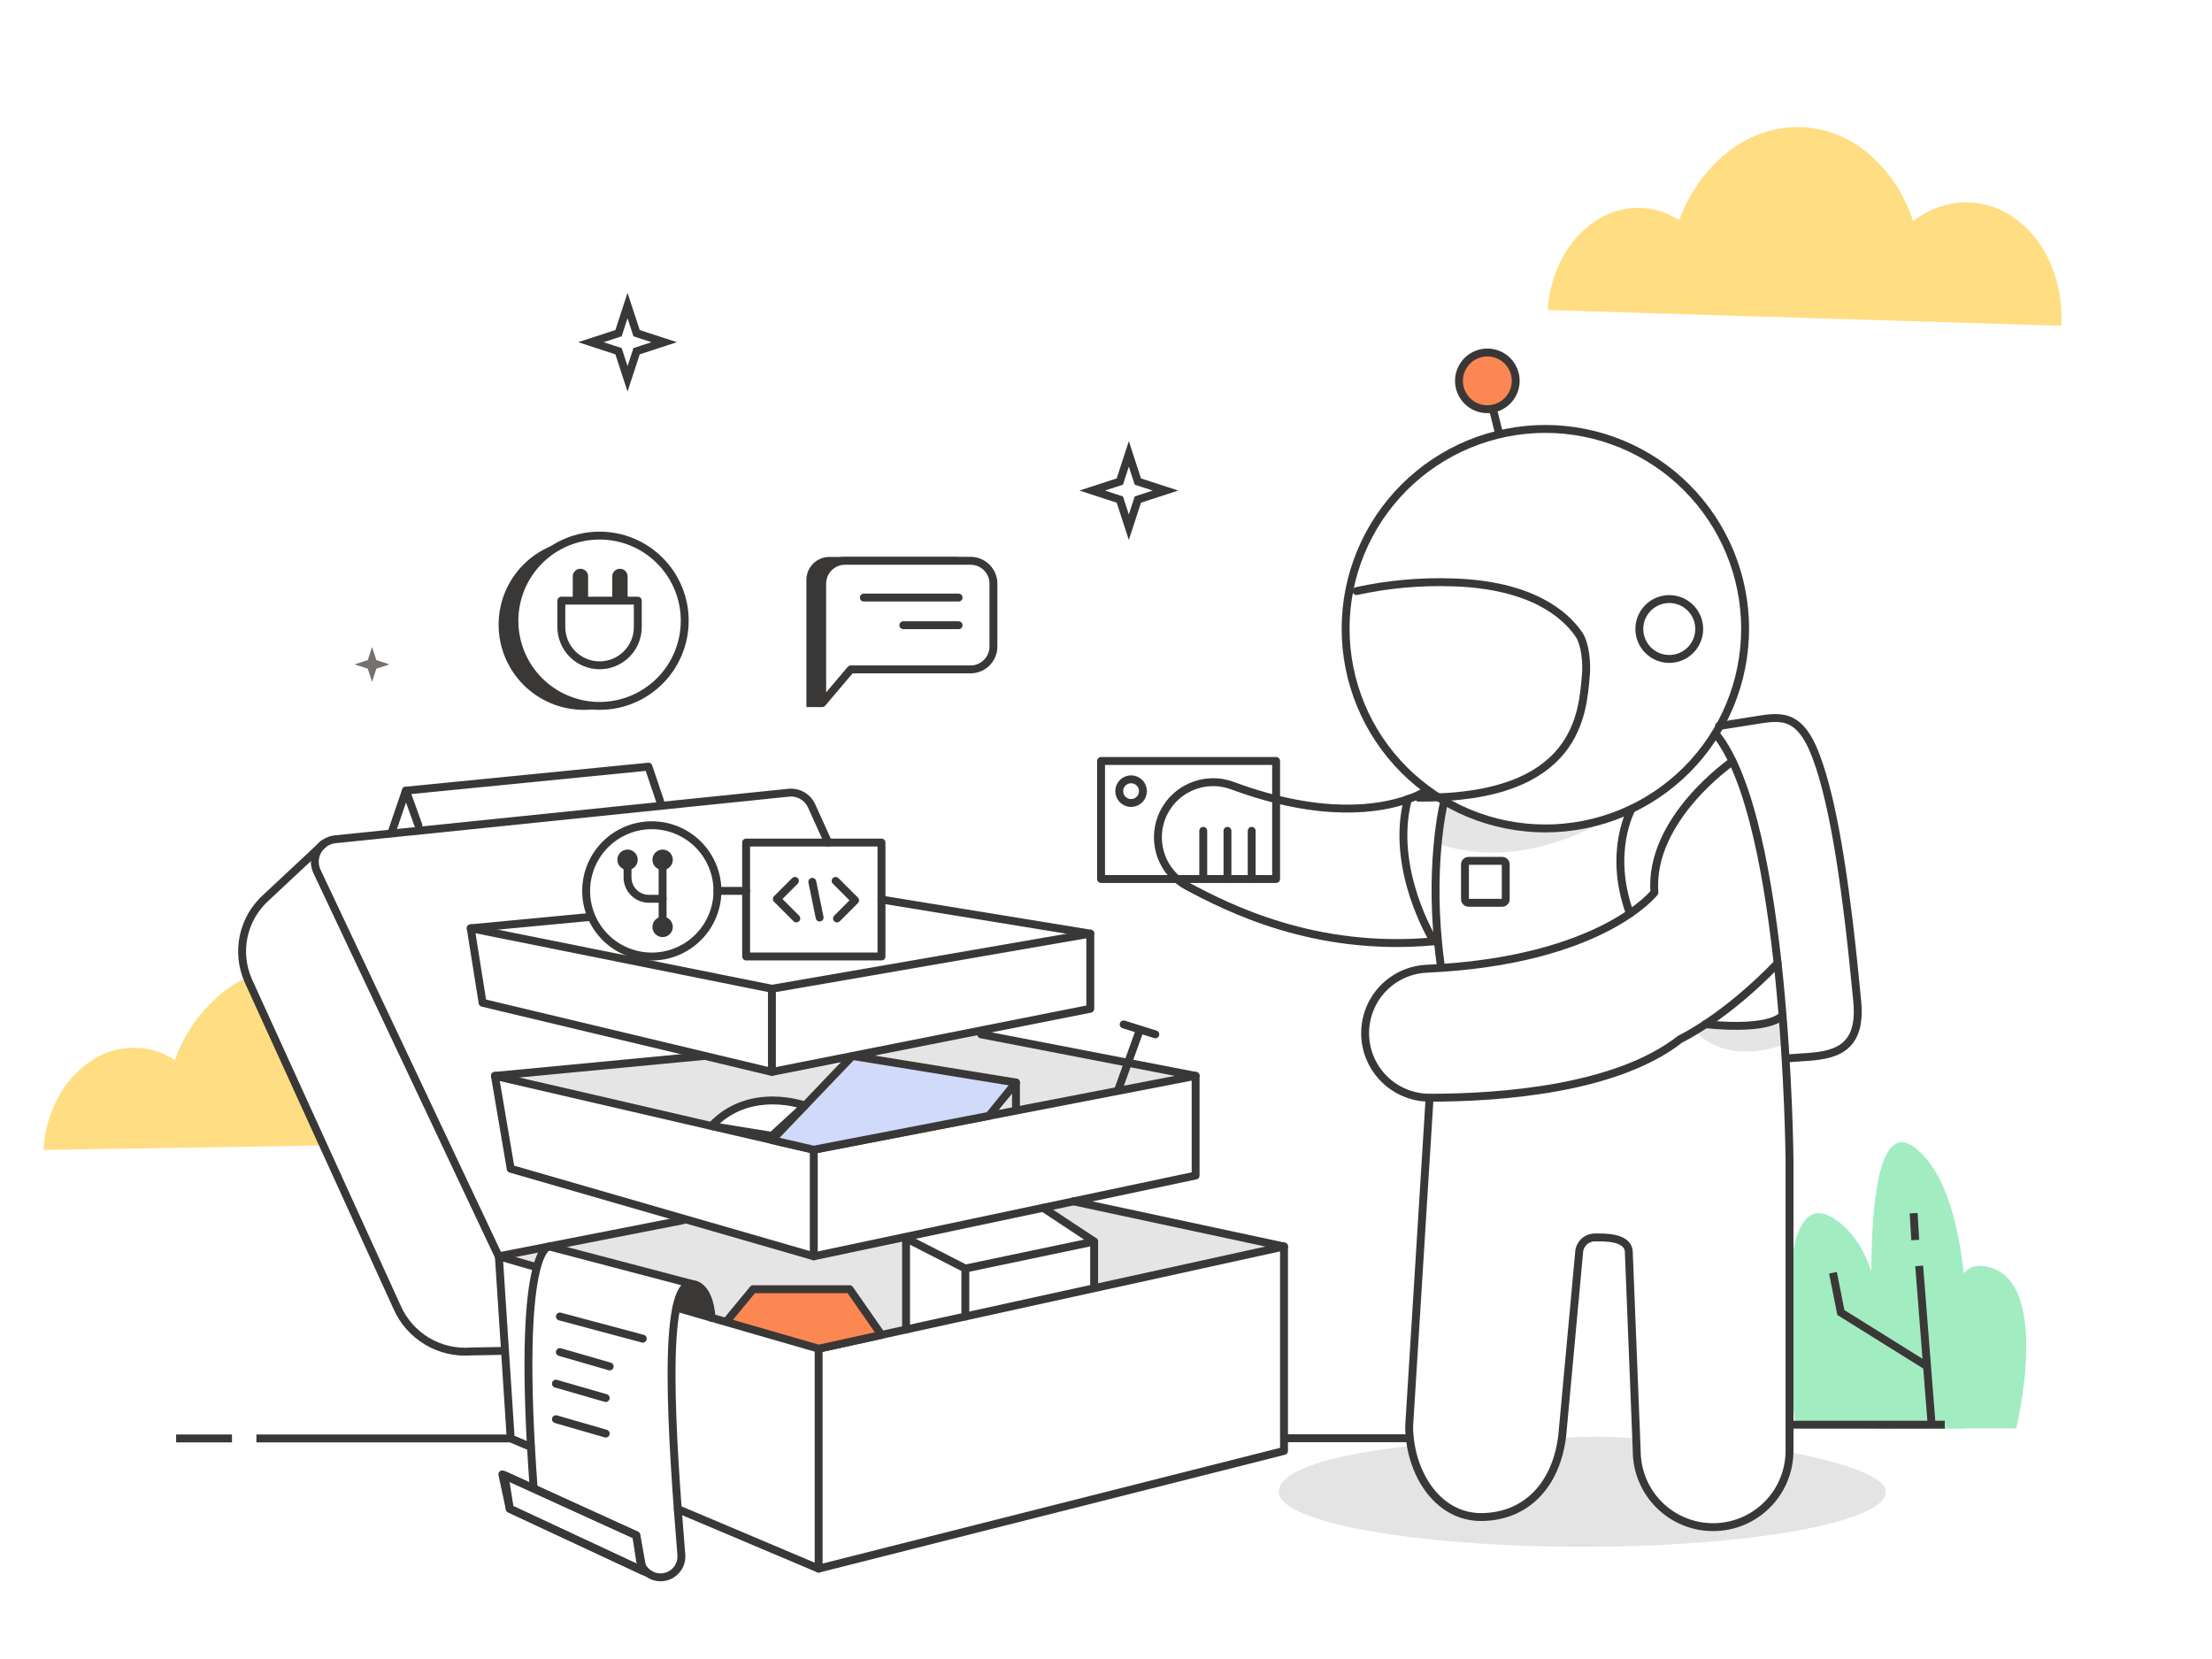 <svg xmlns="http://www.w3.org/2000/svg" xmlns:xlink="http://www.w3.org/1999/xlink" width="560" zoomAndPan="magnify" viewBox="0 0 420 315" height="420" preserveAspectRatio="xMidYMid meet" version="1.2"><defs><clipPath id="240bebaa87"><path d="M 209.062 144.488 L 242.301 144.488 L 242.301 166.898 L 209.062 166.898 Z M 209.062 144.488 "/></clipPath><linearGradient x1="262.312" gradientTransform="matrix(-0.75,0,0,0.75,420,0)" y1="189.309" x2="255.862" gradientUnits="userSpaceOnUse" y2="225.87" id="270235040f"><stop style="stop-color:#ff6d37;stop-opacity:1;" offset="0"/><stop style="stop-color:#ff6d37;stop-opacity:1;" offset="0.008"/><stop style="stop-color:#ff6e37;stop-opacity:1;" offset="0.016"/><stop style="stop-color:#ff6e37;stop-opacity:1;" offset="0.023"/><stop style="stop-color:#ff6f37;stop-opacity:1;" offset="0.031"/><stop style="stop-color:#ff6f37;stop-opacity:1;" offset="0.039"/><stop style="stop-color:#ff7037;stop-opacity:1;" offset="0.047"/><stop style="stop-color:#ff7037;stop-opacity:1;" offset="0.055"/><stop style="stop-color:#fe7137;stop-opacity:1;" offset="0.062"/><stop style="stop-color:#fe7137;stop-opacity:1;" offset="0.07"/><stop style="stop-color:#fe7237;stop-opacity:1;" offset="0.078"/><stop style="stop-color:#fe7237;stop-opacity:1;" offset="0.086"/><stop style="stop-color:#fe7337;stop-opacity:1;" offset="0.094"/><stop style="stop-color:#fe7337;stop-opacity:1;" offset="0.102"/><stop style="stop-color:#fe7437;stop-opacity:1;" offset="0.109"/><stop style="stop-color:#fe7438;stop-opacity:1;" offset="0.117"/><stop style="stop-color:#fe7538;stop-opacity:1;" offset="0.125"/><stop style="stop-color:#fe7638;stop-opacity:1;" offset="0.133"/><stop style="stop-color:#fe7638;stop-opacity:1;" offset="0.141"/><stop style="stop-color:#fe7738;stop-opacity:1;" offset="0.148"/><stop style="stop-color:#fe7738;stop-opacity:1;" offset="0.156"/><stop style="stop-color:#fd7838;stop-opacity:1;" offset="0.164"/><stop style="stop-color:#fd7838;stop-opacity:1;" offset="0.172"/><stop style="stop-color:#fd7938;stop-opacity:1;" offset="0.18"/><stop style="stop-color:#fd7938;stop-opacity:1;" offset="0.188"/><stop style="stop-color:#fd7a38;stop-opacity:1;" offset="0.195"/><stop style="stop-color:#fd7a38;stop-opacity:1;" offset="0.203"/><stop style="stop-color:#fd7b38;stop-opacity:1;" offset="0.207"/><stop style="stop-color:#fd7b38;stop-opacity:1;" offset="0.211"/><stop style="stop-color:#fd7b38;stop-opacity:1;" offset="0.219"/><stop style="stop-color:#fd7c38;stop-opacity:1;" offset="0.227"/><stop style="stop-color:#fd7c38;stop-opacity:1;" offset="0.234"/><stop style="stop-color:#fd7d38;stop-opacity:1;" offset="0.242"/><stop style="stop-color:#fd7d38;stop-opacity:1;" offset="0.25"/><stop style="stop-color:#fd7e38;stop-opacity:1;" offset="0.258"/><stop style="stop-color:#fd7e38;stop-opacity:1;" offset="0.266"/><stop style="stop-color:#fc7f38;stop-opacity:1;" offset="0.273"/><stop style="stop-color:#fc7f38;stop-opacity:1;" offset="0.281"/><stop style="stop-color:#fc8038;stop-opacity:1;" offset="0.289"/><stop style="stop-color:#fc8138;stop-opacity:1;" offset="0.297"/><stop style="stop-color:#fc8138;stop-opacity:1;" offset="0.305"/><stop style="stop-color:#fc8238;stop-opacity:1;" offset="0.312"/><stop style="stop-color:#fc8238;stop-opacity:1;" offset="0.32"/><stop style="stop-color:#fc8338;stop-opacity:1;" offset="0.328"/><stop style="stop-color:#fc8338;stop-opacity:1;" offset="0.336"/><stop style="stop-color:#fc8438;stop-opacity:1;" offset="0.344"/><stop style="stop-color:#fc8438;stop-opacity:1;" offset="0.352"/><stop style="stop-color:#fc8538;stop-opacity:1;" offset="0.359"/><stop style="stop-color:#fc8538;stop-opacity:1;" offset="0.367"/><stop style="stop-color:#fb8638;stop-opacity:1;" offset="0.375"/><stop style="stop-color:#fb8639;stop-opacity:1;" offset="0.383"/><stop style="stop-color:#fb8739;stop-opacity:1;" offset="0.391"/><stop style="stop-color:#fb8739;stop-opacity:1;" offset="0.398"/><stop style="stop-color:#fb8839;stop-opacity:1;" offset="0.406"/><stop style="stop-color:#fb8839;stop-opacity:1;" offset="0.414"/><stop style="stop-color:#fb8939;stop-opacity:1;" offset="0.422"/><stop style="stop-color:#fb8939;stop-opacity:1;" offset="0.43"/><stop style="stop-color:#fb8a39;stop-opacity:1;" offset="0.438"/><stop style="stop-color:#fb8a39;stop-opacity:1;" offset="0.445"/><stop style="stop-color:#fb8b39;stop-opacity:1;" offset="0.453"/><stop style="stop-color:#fb8c39;stop-opacity:1;" offset="0.461"/><stop style="stop-color:#fb8c39;stop-opacity:1;" offset="0.469"/><stop style="stop-color:#fb8d39;stop-opacity:1;" offset="0.477"/><stop style="stop-color:#fa8d39;stop-opacity:1;" offset="0.484"/><stop style="stop-color:#fa8e39;stop-opacity:1;" offset="0.492"/><stop style="stop-color:#fa8e39;stop-opacity:1;" offset="0.5"/><stop style="stop-color:#fa8f39;stop-opacity:1;" offset="0.508"/><stop style="stop-color:#fa8f39;stop-opacity:1;" offset="0.516"/><stop style="stop-color:#fa9039;stop-opacity:1;" offset="0.523"/><stop style="stop-color:#fa9039;stop-opacity:1;" offset="0.531"/><stop style="stop-color:#fa9139;stop-opacity:1;" offset="0.547"/><stop style="stop-color:#fa9239;stop-opacity:1;" offset="0.562"/><stop style="stop-color:#fa9339;stop-opacity:1;" offset="0.578"/><stop style="stop-color:#fa9439;stop-opacity:1;" offset="0.594"/><stop style="stop-color:#fa9539;stop-opacity:1;" offset="0.609"/><stop style="stop-color:#f99639;stop-opacity:1;" offset="0.625"/><stop style="stop-color:#f99739;stop-opacity:1;" offset="0.641"/><stop style="stop-color:#f9973a;stop-opacity:1;" offset="0.656"/><stop style="stop-color:#f9983a;stop-opacity:1;" offset="0.672"/><stop style="stop-color:#f9993a;stop-opacity:1;" offset="0.688"/><stop style="stop-color:#f99a3a;stop-opacity:1;" offset="0.703"/><stop style="stop-color:#f99b3a;stop-opacity:1;" offset="0.719"/><stop style="stop-color:#f99c3a;stop-opacity:1;" offset="0.734"/><stop style="stop-color:#f99d3a;stop-opacity:1;" offset="0.75"/><stop style="stop-color:#f99e3a;stop-opacity:1;" offset="0.766"/><stop style="stop-color:#f89f3a;stop-opacity:1;" offset="0.781"/><stop style="stop-color:#f8a03a;stop-opacity:1;" offset="0.793"/><stop style="stop-color:#f8a03a;stop-opacity:1;" offset="0.797"/><stop style="stop-color:#f8a13a;stop-opacity:1;" offset="0.812"/><stop style="stop-color:#f8a23a;stop-opacity:1;" offset="0.828"/><stop style="stop-color:#f8a23a;stop-opacity:1;" offset="0.844"/><stop style="stop-color:#f8a33a;stop-opacity:1;" offset="0.859"/><stop style="stop-color:#f8a43a;stop-opacity:1;" offset="0.875"/><stop style="stop-color:#f8a53a;stop-opacity:1;" offset="0.891"/><stop style="stop-color:#f8a63b;stop-opacity:1;" offset="0.906"/><stop style="stop-color:#f8a73b;stop-opacity:1;" offset="0.922"/><stop style="stop-color:#f8a83b;stop-opacity:1;" offset="0.938"/><stop style="stop-color:#f7a93b;stop-opacity:1;" offset="0.953"/><stop style="stop-color:#f7aa3b;stop-opacity:1;" offset="0.969"/><stop style="stop-color:#f7ab3b;stop-opacity:1;" offset="0.984"/><stop style="stop-color:#f7ac3b;stop-opacity:1;" offset="1"/></linearGradient><clipPath id="63f8ca5a5c"><path d="M 293.25 24 L 392 24 L 392 62 L 293.25 62 Z M 293.25 24 "/></clipPath><clipPath id="00232aa329"><path d="M 393.773 26.484 L 295.574 20.996 L 293.426 59.367 L 391.629 64.855 Z M 393.773 26.484 "/></clipPath></defs><g id="452f5032e8"><path style=" stroke:none;fill-rule:nonzero;fill:#ffffff;fill-opacity:1;" d="M 339.391 200.953 L 340.043 269.773 C 340.043 269.773 340.746 285.383 334.957 286.273 C 334.957 286.273 331.539 294.074 317.512 287.633 C 317.512 287.633 309.539 285.246 310.352 264.871 L 309 236.676 L 306.141 235.453 L 301.125 235.453 L 299.691 239.496 L 296.316 274.59 C 296.316 274.59 294.066 289.176 279.816 287.918 C 279.816 287.918 268.133 289.156 267.613 267.254 L 271.492 208.426 C 271.492 208.426 258.629 207.887 259.238 192.781 C 259.238 192.781 261.578 183.676 274.176 183.781 L 273.391 178.738 C 273.391 178.738 246.09 181.648 223.539 166.934 L 241.703 167.469 L 242.34 150.914 C 242.34 150.914 254.52 157.336 271.066 150.008 C 271.066 150.008 246.473 132.848 258.953 103.641 C 258.953 103.641 267.203 77.004 302.805 82.641 C 302.805 82.641 334.551 88.23 330.621 127.043 L 326.438 137.895 L 340.109 137.016 C 340.109 137.016 344.676 136.734 347.477 152.766 C 350.273 168.801 351.977 189.316 351.977 189.316 C 351.977 189.316 356.594 200.086 339.391 200.953 Z M 339.391 200.953 "/><path style=" stroke:none;fill-rule:nonzero;fill:#ffffff;fill-opacity:1;" d="M 243.801 275.488 L 243.801 235.738 L 203.828 228.113 L 227.016 223.207 L 227.016 204.277 L 185.625 195.75 L 207 191.535 L 207 177.285 L 167.355 170.812 L 167.355 159.977 L 157.238 159.977 L 152.406 151.125 L 126.996 152.852 L 125.34 153.023 L 123.09 145.566 L 77.039 150.113 L 73.934 159.977 L 61.371 161.309 L 48.621 172.164 L 46.125 177.938 L 46.125 184.02 L 75.375 248.191 C 75.375 248.191 77.078 257.012 89.496 256.629 L 95.859 256.078 L 97.672 273.422 L 100.777 274.734 L 100.621 282.301 L 95.797 280.102 L 96.969 286.852 L 123.547 299.422 C 123.547 299.422 128.168 301.836 129.367 295.141 L 128.691 285.734 L 155.438 297.809 Z M 243.801 275.488 "/><path style=" stroke:none;fill-rule:nonzero;fill:#a2ecc2;fill-opacity:1;" d="M 382.816 271.223 C 382.816 271.223 390.09 241.656 376.336 240.359 C 366.328 239.414 370.141 271.223 370.141 271.223 Z M 382.816 271.223 "/><path style=" stroke:none;fill-rule:nonzero;fill:#a2ecc2;fill-opacity:1;" d="M 372.75 271.223 C 372.75 271.223 377.406 229.734 364.012 218.25 C 350.617 206.766 356.641 271.359 356.641 271.359 Z M 372.75 271.223 "/><path style=" stroke:none;fill-rule:nonzero;fill:#a2ecc2;fill-opacity:1;" d="M 357 271.223 C 357 271.223 361.688 240.129 348.285 231.406 C 334.883 222.684 340.922 270.922 340.922 270.922 Z M 357 271.223 "/><path style=" stroke:none;fill-rule:nonzero;fill:#e5e5e5;fill-opacity:1;" d="M 338.461 198.406 C 338.461 198.406 328.199 202.559 321.824 195.742 L 325.352 194.641 L 338.461 193.5 Z M 338.461 198.406 "/><path style=" stroke:none;fill-rule:nonzero;fill:#e5e5e5;fill-opacity:1;" d="M 305.406 155.363 C 305.406 155.363 289.793 165.727 273.352 160.305 L 274.582 152.715 C 274.582 152.715 289.926 160.793 305.406 155.363 Z M 305.406 155.363 "/><path style=" stroke:none;fill-rule:nonzero;fill:#ffde83;fill-opacity:1;" d="M 47.113 186.164 L 61.402 217.5 L 8.25 218.34 C 8.434 214.926 9.309 211.703 10.875 208.664 C 12.332 205.809 14.375 203.461 17.004 201.621 C 19.434 199.918 22.133 199.023 25.102 198.938 C 28.039 198.887 30.738 199.668 33.195 201.277 C 34.098 198.746 35.328 196.383 36.883 194.191 C 38.438 192 40.262 190.059 42.352 188.371 C 43.469 187.492 44.652 186.723 45.906 186.059 Z M 47.113 186.164 "/><path style=" stroke:none;fill-rule:nonzero;fill:#e4e4e4;fill-opacity:1;" d="M 242.82 283.266 C 242.82 289.027 268.637 293.691 300.449 293.691 C 332.266 293.691 358.078 289.027 358.078 283.266 C 358.078 280.395 350.301 277.809 339.922 275.73 C 339.922 275.73 337.996 283.816 334.957 286.305 C 324.504 294.887 321.129 288.711 314.773 285.227 C 311.773 283.566 311.086 273.121 309.66 273.039 C 306.582 272.805 303.5 272.742 300.414 272.852 C 297.414 272.852 299.578 273.031 296.746 272.941 C 295.426 272.941 294.496 281.836 292.051 283.816 C 290.309 285.227 284.715 288.219 280.156 287.953 C 276.328 287.73 274.066 285.039 272.16 283.746 C 270.824 282.863 268.824 274.418 267.344 274.582 C 251.121 276.426 242.82 279.531 242.82 283.266 Z M 242.82 283.266 "/><path style=" stroke:none;fill-rule:nonzero;fill:#e5e5e5;fill-opacity:1;" d="M 160.5 201.887 L 152.566 210.172 C 151.035 209.613 149.457 209.273 147.832 209.148 C 146.207 209.023 144.598 209.121 143 209.441 C 141.402 209.762 139.875 210.293 138.426 211.035 C 136.973 211.773 135.648 212.695 134.453 213.801 L 95.332 203.527 L 133.703 200.527 L 146.551 203.527 Z M 160.5 201.887 "/><path style=" stroke:none;fill-rule:nonzero;fill:#e5e5e5;fill-opacity:1;" d="M 172.035 252.441 L 172.035 235.109 L 154.5 238.539 L 129.75 231.676 L 104.145 236.691 L 94.746 238.539 L 101.586 240.512 L 104.145 236.691 L 130.5 243.996 C 130.5 243.996 135.75 242.398 135.09 250.199 L 138.945 251.316 L 142.922 245.398 L 162.359 245.398 L 167.371 253.5 Z M 172.035 252.441 "/><path style=" stroke:none;fill-rule:nonzero;fill:#e5e5e5;fill-opacity:1;" d="M 193.703 210.719 L 227.016 204.277 L 184.266 195.742 L 163.613 200.145 L 193.207 205.777 L 189.898 210.922 Z M 193.703 210.719 "/><path style=" stroke:none;fill-rule:nonzero;fill:#e5e5e5;fill-opacity:1;" d="M 243.316 236.781 L 205.621 228.488 L 198.059 229.328 L 207.75 235.734 L 207.75 243.996 Z M 243.316 236.781 "/><path style="fill:none;stroke-width:2;stroke-linecap:round;stroke-linejoin:round;stroke:#3a3836;stroke-opacity:1;stroke-miterlimit:4;" d="M 398.911 388.661 L 432.271 373.469 L 430.937 381.948 L 397.271 397.682 Z M 398.911 388.661 " transform="matrix(-0.75,0,0,0.75,420,0)"/><path style="fill:none;stroke-width:2;stroke-linecap:round;stroke-linejoin:round;stroke:#3a3836;stroke-opacity:1;stroke-miterlimit:4;" d="M 219.339 159.161 C 219.339 160.818 219.26 162.469 219.099 164.115 C 218.932 165.766 218.693 167.401 218.37 169.026 C 218.047 170.651 217.646 172.255 217.161 173.839 C 216.682 175.427 216.125 176.984 215.49 178.51 C 214.854 180.042 214.151 181.536 213.37 183 C 212.589 184.458 211.74 185.88 210.818 187.255 C 209.896 188.63 208.911 189.964 207.859 191.24 C 206.812 192.521 205.698 193.745 204.526 194.917 C 203.359 196.089 202.13 197.198 200.849 198.25 C 199.573 199.302 198.245 200.286 196.865 201.208 C 195.49 202.125 194.068 202.979 192.609 203.76 C 191.146 204.542 189.651 205.245 188.12 205.88 C 186.594 206.516 185.036 207.073 183.448 207.552 C 181.865 208.031 180.26 208.438 178.635 208.76 C 177.01 209.083 175.375 209.323 173.729 209.484 C 172.078 209.651 170.427 209.729 168.771 209.729 C 167.115 209.729 165.464 209.651 163.812 209.484 C 162.167 209.323 160.531 209.083 158.906 208.76 C 157.281 208.438 155.677 208.031 154.089 207.552 C 152.505 207.073 150.948 206.516 149.417 205.88 C 147.885 205.245 146.391 204.542 144.932 203.76 C 143.469 202.979 142.052 202.125 140.677 201.208 C 139.297 200.286 137.969 199.302 136.687 198.25 C 135.406 197.198 134.182 196.089 133.01 194.917 C 131.839 193.745 130.729 192.521 129.677 191.24 C 128.63 189.964 127.641 188.63 126.724 187.255 C 125.802 185.88 124.953 184.458 124.172 183 C 123.391 181.536 122.682 180.042 122.047 178.51 C 121.417 176.984 120.859 175.427 120.375 173.839 C 119.896 172.255 119.495 170.651 119.172 169.026 C 118.849 167.401 118.604 165.766 118.443 164.115 C 118.281 162.469 118.198 160.818 118.198 159.161 C 118.198 157.505 118.281 155.849 118.443 154.203 C 118.604 152.557 118.849 150.917 119.172 149.297 C 119.495 147.672 119.896 146.068 120.375 144.479 C 120.859 142.896 121.417 141.339 122.047 139.807 C 122.682 138.276 123.391 136.781 124.172 135.323 C 124.953 133.859 125.802 132.443 126.724 131.063 C 127.641 129.688 128.63 128.359 129.677 127.078 C 130.729 125.797 131.839 124.573 133.01 123.401 C 134.182 122.229 135.406 121.12 136.687 120.068 C 137.969 119.016 139.297 118.031 140.677 117.115 C 142.052 116.193 143.469 115.344 144.932 114.563 C 146.391 113.781 147.885 113.073 149.417 112.438 C 150.948 111.807 152.505 111.25 154.089 110.766 C 155.677 110.286 157.281 109.885 158.906 109.563 C 160.531 109.24 162.167 108.995 163.812 108.833 C 165.464 108.672 167.115 108.589 168.771 108.589 C 170.427 108.589 172.078 108.672 173.729 108.833 C 175.375 108.995 177.01 109.24 178.635 109.563 C 180.26 109.885 181.865 110.286 183.448 110.766 C 185.036 111.25 186.594 111.807 188.12 112.438 C 189.651 113.073 191.146 113.781 192.609 114.563 C 194.068 115.344 195.49 116.193 196.865 117.115 C 198.245 118.031 199.573 119.016 200.849 120.068 C 202.13 121.12 203.359 122.229 204.526 123.401 C 205.698 124.573 206.812 125.797 207.859 127.078 C 208.911 128.359 209.896 129.688 210.818 131.063 C 211.74 132.443 212.589 133.859 213.37 135.323 C 214.151 136.781 214.854 138.276 215.49 139.807 C 216.125 141.339 216.682 142.896 217.161 144.479 C 217.646 146.068 218.047 147.672 218.37 149.297 C 218.693 150.917 218.932 152.557 219.099 154.203 C 219.26 155.849 219.339 157.505 219.339 159.161 Z M 219.339 159.161 " transform="matrix(-0.75,0,0,0.75,420,0)"/><path style="fill:none;stroke-width:2;stroke-linecap:round;stroke-linejoin:round;stroke:#3a3836;stroke-opacity:1;stroke-miterlimit:4;" d="M 125.719 185.698 C 107.62 207.438 106.958 293.698 106.958 293.698 L 106.958 367.281 C 106.958 368.552 107.083 369.807 107.333 371.052 C 107.578 372.297 107.948 373.51 108.432 374.682 C 108.917 375.854 109.516 376.969 110.219 378.026 C 110.927 379.078 111.729 380.057 112.625 380.953 C 113.521 381.854 114.5 382.656 115.557 383.359 C 116.609 384.068 117.724 384.661 118.901 385.146 C 120.073 385.635 121.281 386 122.526 386.25 C 123.771 386.495 125.031 386.62 126.302 386.62 C 127.568 386.62 128.828 386.495 130.073 386.25 C 131.318 386 132.526 385.635 133.703 385.146 C 134.875 384.661 135.99 384.068 137.047 383.359 C 138.099 382.656 139.078 381.854 139.974 380.953 C 140.875 380.057 141.677 379.078 142.38 378.026 C 143.089 376.969 143.682 375.854 144.167 374.682 C 144.656 373.51 145.021 372.297 145.271 371.052 C 145.516 369.807 145.641 368.552 145.641 367.281 L 147.641 317.021 C 147.708 313.021 154.109 313.271 156.219 313.271 C 156.734 313.271 157.229 313.365 157.703 313.552 C 158.182 313.745 158.604 314.016 158.979 314.365 C 159.349 314.719 159.641 315.13 159.859 315.594 C 160.073 316.057 160.193 316.547 160.219 317.063 L 164.5 363.479 C 166 375.922 173.568 383.922 184.849 384.063 C 196.302 384.188 203.229 372.479 203.25 361.063 L 198.078 277.948 " transform="matrix(-0.75,0,0,0.75,420,0)"/><path style="fill:none;stroke-width:2;stroke-linecap:round;stroke-linejoin:round;stroke:#3a3836;stroke-opacity:1;stroke-miterlimit:4;" d="M 198.63 200 C 200.177 200.984 201.823 201.76 203.568 202.328 C 210.568 204.802 225.208 207.328 247.948 198.911 C 248.807 198.589 249.687 198.354 250.589 198.203 C 251.495 198.052 252.401 197.995 253.318 198.021 C 254.234 198.052 255.135 198.167 256.031 198.375 C 256.922 198.583 257.786 198.875 258.62 199.25 C 259.453 199.625 260.245 200.078 260.99 200.609 C 261.74 201.141 262.427 201.74 263.052 202.401 C 263.682 203.068 264.24 203.792 264.729 204.563 C 265.214 205.339 265.625 206.156 265.948 207.01 C 266.25 207.797 266.474 208.604 266.63 209.432 C 266.781 210.26 266.859 211.099 266.859 211.943 C 266.865 212.781 266.792 213.62 266.641 214.448 C 266.495 215.276 266.271 216.089 265.979 216.875 C 265.682 217.667 265.318 218.422 264.885 219.146 C 264.458 219.87 263.964 220.547 263.411 221.182 C 262.854 221.818 262.25 222.396 261.589 222.922 C 260.932 223.448 260.234 223.911 259.49 224.313 C 249.099 229.849 227.208 241.078 197.062 238.313 " transform="matrix(-0.75,0,0,0.75,420,0)"/><path style="fill:none;stroke-width:2;stroke-linecap:round;stroke-linejoin:round;stroke:#3a3836;stroke-opacity:1;stroke-miterlimit:4;" d="M 194.479 203.292 C 194.479 203.292 198.568 220 195.318 243.859 " transform="matrix(-0.75,0,0,0.75,420,0)"/><path style="fill:none;stroke-width:2;stroke-linecap:round;stroke-linejoin:round;stroke:#3a3836;stroke-opacity:1;stroke-miterlimit:4;" d="M 197 238.281 C 197 238.281 208.281 220.109 203.552 202.281 " transform="matrix(-0.75,0,0,0.75,420,0)"/><path style="fill:none;stroke-width:2;stroke-linecap:round;stroke-linejoin:round;stroke:#3a3836;stroke-opacity:1;stroke-miterlimit:4;" d="M 121.391 192.75 C 121.391 192.75 142.589 207.292 141.161 225.948 C 141.161 225.948 154.599 243.281 198.828 245.25 C 199.87 245.297 200.896 245.443 201.906 245.688 C 202.917 245.932 203.896 246.271 204.844 246.698 C 205.792 247.13 206.687 247.646 207.536 248.25 C 208.385 248.854 209.167 249.531 209.885 250.281 C 210.604 251.036 211.245 251.849 211.807 252.724 C 212.37 253.599 212.844 254.521 213.229 255.484 C 213.62 256.453 213.911 257.448 214.104 258.469 C 214.302 259.49 214.401 260.521 214.401 261.563 C 214.401 262.635 214.297 263.698 214.089 264.75 C 213.875 265.802 213.568 266.823 213.156 267.813 C 212.745 268.802 212.245 269.745 211.646 270.635 C 211.052 271.531 210.375 272.354 209.615 273.115 C 208.854 273.875 208.031 274.552 207.141 275.146 C 206.245 275.745 205.302 276.245 204.312 276.656 C 203.323 277.068 202.302 277.375 201.25 277.589 C 200.198 277.797 199.135 277.901 198.062 277.901 C 179.812 277.901 150.729 275.688 134.63 263.068 C 134.63 263.068 123.37 257.792 109.969 243.859 " transform="matrix(-0.75,0,0,0.75,420,0)"/><path style="fill:none;stroke-width:2;stroke-linecap:round;stroke-linejoin:round;stroke:#3a3836;stroke-opacity:1;stroke-miterlimit:4;" d="M 146.937 204.792 C 146.937 204.792 153.042 215.672 147.359 231.271 " transform="matrix(-0.75,0,0,0.75,420,0)"/><path style="fill:none;stroke-width:2;stroke-linecap:round;stroke-linejoin:round;stroke:#3a3836;stroke-opacity:1;stroke-miterlimit:4;" d="M 108.719 257 C 108.719 257 111.042 261 128.292 259.292 " transform="matrix(-0.75,0,0,0.75,420,0)"/><path style="fill:none;stroke-width:2;stroke-linecap:round;stroke-linejoin:round;stroke:#3a3836;stroke-opacity:1;stroke-miterlimit:4;" d="M 124.802 183.802 L 116.292 182.458 C 109.49 181.359 104.51 180.12 100.24 191.458 C 95.51 204 92.38 226.24 89.802 253.62 C 88.62 266.208 96.187 267.24 103.74 267.672 L 107.479 267.938 " transform="matrix(-0.75,0,0,0.75,420,0)"/><path style="fill:none;stroke-width:2;stroke-linecap:round;stroke-linejoin:round;stroke:#3a3836;stroke-opacity:1;stroke-miterlimit:4;" d="M 234.932 367.318 L 352.75 397.12 L 352.75 341.438 L 234.932 315.568 Z M 234.932 367.318 " transform="matrix(-0.75,0,0,0.75,420,0)"/><path style="fill:none;stroke-width:2;stroke-linecap:round;stroke-linejoin:round;stroke:#3a3836;stroke-opacity:1;stroke-miterlimit:4;" d="M 388.411 382.042 L 352.75 397.12 " transform="matrix(-0.75,0,0,0.75,420,0)"/><path style="fill:none;stroke-width:2;stroke-linecap:round;stroke-linejoin:round;stroke:#3a3836;stroke-opacity:1;stroke-miterlimit:4;" d="M 424.589 320.682 L 433.708 318.052 L 430.708 364.161 L 425.63 366.313 " transform="matrix(-0.75,0,0,0.75,420,0)"/><path style="fill:none;stroke-width:2;stroke-linecap:round;stroke-linejoin:round;stroke:#3a3836;stroke-opacity:1;stroke-miterlimit:4;" d="M 288.229 304.141 L 234.932 315.568 " transform="matrix(-0.75,0,0,0.75,420,0)"/><path style="fill:none;stroke-width:2;stroke-linecap:round;stroke-linejoin:round;stroke:#3a3836;stroke-opacity:1;stroke-miterlimit:4;" d="M 257.312 272.37 L 353.979 291.068 L 353.979 318.052 L 257.312 297.599 Z M 257.312 272.37 " transform="matrix(-0.75,0,0,0.75,420,0)"/><path style="fill:none;stroke-width:2;stroke-linecap:round;stroke-linejoin:round;stroke:#3a3836;stroke-opacity:1;stroke-miterlimit:4;" d="M 353.979 291.068 L 434.708 272.37 L 430.708 295.891 L 353.979 318.052 " transform="matrix(-0.75,0,0,0.75,420,0)"/><path style="fill:none;stroke-width:2;stroke-linecap:round;stroke-linejoin:round;stroke:#3a3836;stroke-opacity:1;stroke-miterlimit:4;" d="M 283.979 236.359 L 283.979 255.38 L 364.578 271.37 L 364.578 250.318 Z M 283.979 236.359 " transform="matrix(-0.75,0,0,0.75,420,0)"/><path style="fill:none;stroke-width:2;stroke-linecap:round;stroke-linejoin:round;stroke:#3a3836;stroke-opacity:1;stroke-miterlimit:4;" d="M 364.578 250.318 L 440.828 235 L 437.828 253.87 L 364.578 271.37 " transform="matrix(-0.75,0,0,0.75,420,0)"/><path style="fill:none;stroke-width:2;stroke-linecap:round;stroke-linejoin:round;stroke:#3a3836;stroke-opacity:1;stroke-miterlimit:4;" d="M 257.312 272.37 L 311.62 261.859 " transform="matrix(-0.75,0,0,0.75,420,0)"/><path style="fill:none;stroke-width:2;stroke-linecap:round;stroke-linejoin:round;stroke:#3a3836;stroke-opacity:1;stroke-miterlimit:4;" d="M 434.708 272.37 L 381.708 267.328 " transform="matrix(-0.75,0,0,0.75,420,0)"/><path style="fill:none;stroke-width:2;stroke-linecap:round;stroke-linejoin:round;stroke:#3a3836;stroke-opacity:1;stroke-miterlimit:4;" d="M 283 325.328 L 283 314.313 L 315.609 321.151 L 315.609 333.292 " transform="matrix(-0.75,0,0,0.75,420,0)"/><path style="fill:none;stroke-width:2;stroke-linecap:round;stroke-linejoin:round;stroke:#3a3836;stroke-opacity:1;stroke-miterlimit:4;" d="M 315.609 321.151 L 330.62 313.479 L 330.62 336.589 " transform="matrix(-0.75,0,0,0.75,420,0)"/><path style="fill:none;stroke-width:2;stroke-linecap:round;stroke-linejoin:round;stroke:#3a3836;stroke-opacity:1;stroke-miterlimit:4;" d="M 283 314.313 L 295.922 305.771 " transform="matrix(-0.75,0,0,0.75,420,0)"/><path style="fill:none;stroke-width:2;stroke-linecap:round;stroke-linejoin:round;stroke:#3a3836;stroke-opacity:1;stroke-miterlimit:4;" d="M 336.839 213.302 L 371.109 213.302 L 371.109 242.151 L 336.839 242.151 Z M 336.839 213.302 " transform="matrix(-0.75,0,0,0.75,420,0)"/><path style="fill:none;stroke-width:2;stroke-linecap:round;stroke-linejoin:round;stroke:#3a3836;stroke-opacity:1;stroke-miterlimit:4;" d="M 411.609 225.542 C 411.609 226.63 411.505 227.714 411.292 228.781 C 411.078 229.854 410.76 230.891 410.344 231.901 C 409.927 232.906 409.417 233.865 408.807 234.776 C 408.203 235.682 407.516 236.521 406.74 237.292 C 405.969 238.063 405.13 238.755 404.224 239.359 C 403.318 239.964 402.359 240.479 401.349 240.896 C 400.344 241.313 399.302 241.63 398.234 241.839 C 397.161 242.052 396.083 242.161 394.99 242.161 C 393.901 242.161 392.818 242.052 391.75 241.839 C 390.677 241.63 389.635 241.313 388.63 240.896 C 387.62 240.479 386.661 239.964 385.755 239.359 C 384.849 238.755 384.01 238.063 383.24 237.292 C 382.469 236.521 381.776 235.682 381.172 234.776 C 380.562 233.865 380.052 232.906 379.635 231.901 C 379.219 230.891 378.901 229.854 378.687 228.781 C 378.474 227.714 378.37 226.63 378.37 225.542 C 378.37 224.448 378.474 223.37 378.687 222.297 C 378.901 221.229 379.219 220.188 379.635 219.182 C 380.052 218.172 380.562 217.214 381.172 216.307 C 381.776 215.401 382.469 214.557 383.24 213.786 C 384.01 213.016 384.849 212.328 385.755 211.719 C 386.661 211.115 387.62 210.604 388.63 210.188 C 389.635 209.766 390.677 209.453 391.75 209.24 C 392.818 209.026 393.901 208.922 394.99 208.922 C 396.083 208.922 397.161 209.026 398.234 209.24 C 399.302 209.453 400.344 209.766 401.349 210.188 C 402.359 210.604 403.318 211.115 404.224 211.719 C 405.13 212.328 405.969 213.016 406.74 213.786 C 407.516 214.557 408.203 215.401 408.807 216.307 C 409.417 217.214 409.927 218.172 410.344 219.182 C 410.76 220.188 411.078 221.229 411.292 222.297 C 411.505 223.37 411.609 224.448 411.609 225.542 Z M 411.609 225.542 " transform="matrix(-0.75,0,0,0.75,420,0)"/><path style="fill:none;stroke-width:2;stroke-linecap:round;stroke-linejoin:round;stroke:#3a3836;stroke-opacity:1;stroke-miterlimit:4;" d="M 410.958 232.172 L 440.828 235 " transform="matrix(-0.75,0,0,0.75,420,0)"/><path style="fill:none;stroke-width:2;stroke-linecap:round;stroke-linejoin:round;stroke:#3a3836;stroke-opacity:1;stroke-miterlimit:4;" d="M 385 325 L 421 315.542 C 421 315.542 429.37 315.542 424.911 376.542 " transform="matrix(-0.75,0,0,0.75,420,0)"/><path style="fill:none;stroke-width:2;stroke-linecap:round;stroke-linejoin:round;stroke:#3a3836;stroke-opacity:1;stroke-miterlimit:4;" d="M 395.542 398.479 L 430.937 382 L 432.828 373.26 L 398.911 388.708 L 398 394.813 C 397.906 395.438 397.708 396.026 397.406 396.583 C 397.099 397.135 396.708 397.62 396.229 398.036 C 395.75 398.448 395.214 398.766 394.62 398.99 C 394.026 399.208 393.411 399.318 392.781 399.318 C 392.417 399.323 392.052 399.281 391.698 399.208 C 391.339 399.135 390.995 399.026 390.656 398.88 C 390.323 398.734 390.005 398.552 389.708 398.344 C 389.411 398.13 389.141 397.891 388.891 397.62 C 388.646 397.354 388.427 397.063 388.24 396.75 C 388.052 396.438 387.901 396.104 387.781 395.76 C 387.661 395.417 387.578 395.063 387.531 394.698 C 387.49 394.339 387.479 393.974 387.51 393.609 C 389.948 363.661 392.562 324.859 384.849 325.078 C 384.849 325.078 380.5 324.76 379.849 333.651 " transform="matrix(-0.75,0,0,0.75,420,0)"/><path style="fill-rule:nonzero;fill:#fd8753;fill-opacity:1;stroke-width:2;stroke-linecap:round;stroke-linejoin:round;stroke:#3a3836;stroke-opacity:1;stroke-miterlimit:4;" d="M 388.781 331.031 L 352.75 341.438 L 336.839 337.948 L 344.901 326.38 L 369.339 326.38 L 376.182 334.672 " transform="matrix(-0.75,0,0,0.75,420,0)"/><g clip-rule="nonzero" clip-path="url(#240bebaa87)"><path style=" stroke:none;fill-rule:nonzero;fill:url(#linear0);" d="M 242.301 144.488 L 242.301 166.898 L 209.062 166.898 L 209.062 144.488 Z M 242.301 144.488 "/></g><path style="fill:none;stroke-width:2;stroke-linecap:round;stroke-linejoin:round;stroke:#3a3836;stroke-opacity:1;stroke-miterlimit:4;" d="M 236.932 192.651 L 281.25 192.651 L 281.25 222.531 L 236.932 222.531 Z M 236.932 192.651 " transform="matrix(-0.75,0,0,0.75,420,0)"/><path style=" stroke:none;fill-rule:nonzero;fill:#3a3836;fill-opacity:1;" d="M 185.625 110.102 L 185.625 122.031 C 185.625 122.316 185.598 122.602 185.543 122.883 C 185.484 123.16 185.402 123.434 185.293 123.695 C 185.184 123.961 185.051 124.211 184.891 124.449 C 184.734 124.688 184.555 124.906 184.352 125.109 C 184.148 125.309 183.93 125.492 183.691 125.648 C 183.453 125.809 183.203 125.941 182.941 126.051 C 182.676 126.16 182.402 126.242 182.125 126.301 C 181.844 126.355 181.562 126.383 181.273 126.383 L 158.535 126.383 L 156.113 134.258 L 153.113 134.258 L 153.113 110.102 C 153.113 109.812 153.141 109.531 153.195 109.25 C 153.25 108.973 153.336 108.699 153.445 108.434 C 153.555 108.172 153.688 107.922 153.844 107.684 C 154.004 107.445 154.184 107.227 154.387 107.023 C 154.59 106.82 154.809 106.641 155.047 106.484 C 155.285 106.324 155.535 106.191 155.797 106.082 C 156.062 105.973 156.332 105.891 156.613 105.832 C 156.895 105.777 157.176 105.75 157.461 105.75 L 181.273 105.75 C 181.562 105.75 181.844 105.777 182.125 105.832 C 182.402 105.891 182.676 105.973 182.941 106.082 C 183.203 106.191 183.453 106.324 183.691 106.484 C 183.93 106.641 184.148 106.82 184.352 107.023 C 184.555 107.227 184.734 107.445 184.891 107.684 C 185.051 107.922 185.184 108.172 185.293 108.434 C 185.402 108.699 185.484 108.973 185.543 109.25 C 185.598 109.531 185.625 109.812 185.625 110.102 Z M 185.625 110.102 "/><path style="fill-rule:nonzero;fill:#ffffff;fill-opacity:1;stroke-width:2;stroke-linecap:round;stroke-linejoin:round;stroke:#3a3836;stroke-opacity:1;stroke-miterlimit:4;" d="M 308.5 147.771 L 308.5 163.672 C 308.5 164.052 308.536 164.427 308.609 164.802 C 308.687 165.177 308.797 165.536 308.943 165.891 C 309.089 166.24 309.266 166.578 309.479 166.891 C 309.687 167.208 309.927 167.5 310.198 167.771 C 310.469 168.042 310.76 168.281 311.078 168.495 C 311.396 168.703 311.729 168.88 312.078 169.026 C 312.432 169.172 312.797 169.286 313.167 169.359 C 313.542 169.432 313.917 169.469 314.302 169.469 L 344.62 169.469 L 351.849 178.01 L 351.849 147.771 C 351.849 147.391 351.812 147.01 351.74 146.641 C 351.667 146.266 351.552 145.901 351.406 145.552 C 351.26 145.198 351.083 144.865 350.875 144.547 C 350.661 144.229 350.422 143.938 350.151 143.667 C 349.88 143.401 349.589 143.161 349.271 142.948 C 348.953 142.734 348.62 142.557 348.271 142.411 C 347.917 142.266 347.557 142.156 347.182 142.083 C 346.807 142.005 346.432 141.969 346.052 141.969 L 314.302 141.969 C 313.917 141.969 313.542 142.005 313.167 142.078 C 312.792 142.156 312.432 142.266 312.078 142.406 C 311.729 142.552 311.391 142.734 311.073 142.943 C 310.76 143.156 310.464 143.396 310.198 143.667 C 309.927 143.938 309.687 144.229 309.474 144.547 C 309.26 144.865 309.083 145.198 308.937 145.547 C 308.792 145.901 308.682 146.266 308.609 146.635 C 308.536 147.01 308.5 147.391 308.5 147.771 Z M 308.5 147.771 " transform="matrix(-0.75,0,0,0.75,420,0)"/><path style="fill:none;stroke-width:2;stroke-linecap:round;stroke-linejoin:round;stroke:#3a3836;stroke-opacity:1;stroke-miterlimit:4;" d="M 317.318 151.281 L 341.312 151.281 " transform="matrix(-0.75,0,0,0.75,420,0)"/><path style="fill:none;stroke-width:2;stroke-linecap:round;stroke-linejoin:round;stroke:#3a3836;stroke-opacity:1;stroke-miterlimit:4;" d="M 317.318 158.281 L 331.312 158.281 " transform="matrix(-0.75,0,0,0.75,420,0)"/><path style="fill:none;stroke-width:2;stroke-linecap:round;stroke-linejoin:round;stroke:#3a3836;stroke-opacity:1;stroke-miterlimit:4;" d="M 283.979 236.359 L 336.839 227.729 " transform="matrix(-0.75,0,0,0.75,420,0)"/><path style="fill:none;stroke-width:2;stroke-linecap:round;stroke-linejoin:round;stroke:#3a3836;stroke-opacity:1;stroke-miterlimit:4;" d="M 371.109 225.542 L 378.37 225.542 " transform="matrix(-0.75,0,0,0.75,420,0)"/><path style="fill:none;stroke-width:2;stroke-linecap:round;stroke-linejoin:round;stroke:#3a3836;stroke-opacity:1;stroke-miterlimit:4;" d="M 348.448 223.01 L 343.521 227.938 L 348.099 232.521 " transform="matrix(-0.75,0,0,0.75,420,0)"/><path style="fill:none;stroke-width:2;stroke-linecap:round;stroke-linejoin:round;stroke:#3a3836;stroke-opacity:1;stroke-miterlimit:4;" d="M 358.401 232.521 L 363.328 227.589 L 358.75 223.01 " transform="matrix(-0.75,0,0,0.75,420,0)"/><path style="fill:none;stroke-width:2;stroke-linecap:round;stroke-linejoin:round;stroke:#3a3836;stroke-opacity:1;stroke-miterlimit:4;" d="M 354.349 223.25 L 352.5 232.281 " transform="matrix(-0.75,0,0,0.75,420,0)"/><path style="fill-rule:nonzero;fill:#d1dafa;fill-opacity:1;stroke-width:2;stroke-linecap:round;stroke-linejoin:round;stroke:#3a3836;stroke-opacity:1;stroke-miterlimit:4;" d="M 364.578 288.62 L 344.219 267.328 L 302.792 274.052 L 309.63 282.49 L 353.979 291.068 Z M 364.578 288.62 " transform="matrix(-0.75,0,0,0.75,420,0)"/><path style="fill:none;stroke-width:2;stroke-linecap:round;stroke-linejoin:round;stroke:#3a3836;stroke-opacity:1;stroke-miterlimit:4;" d="M 302.792 274.052 L 302.792 280.229 " transform="matrix(-0.75,0,0,0.75,420,0)"/><path style="fill:none;stroke-width:2;stroke-linecap:round;stroke-linejoin:round;stroke:#3a3836;stroke-opacity:1;stroke-miterlimit:4;" d="M 379.88 285.068 C 370.161 274.719 356.229 279.891 356.229 279.891 L 364.578 287.552 Z M 379.88 285.068 " transform="matrix(-0.75,0,0,0.75,420,0)"/><path style="fill:none;stroke-width:2;stroke-linecap:round;stroke-linejoin:round;stroke:#3a3836;stroke-opacity:1;stroke-miterlimit:4;" d="M 397.271 338.901 L 418.26 333.292 " transform="matrix(-0.75,0,0,0.75,420,0)"/><path style="fill:none;stroke-width:2;stroke-linecap:round;stroke-linejoin:round;stroke:#3a3836;stroke-opacity:1;stroke-miterlimit:4;" d="M 405.651 345.932 L 418.26 342.292 " transform="matrix(-0.75,0,0,0.75,420,0)"/><path style="fill:none;stroke-width:2;stroke-linecap:round;stroke-linejoin:round;stroke:#3a3836;stroke-opacity:1;stroke-miterlimit:4;" d="M 406.651 353.932 L 419.26 350.292 " transform="matrix(-0.75,0,0,0.75,420,0)"/><path style="fill:none;stroke-width:2;stroke-linecap:round;stroke-linejoin:round;stroke:#3a3836;stroke-opacity:1;stroke-miterlimit:4;" d="M 406.651 362.932 L 419.26 359.292 " transform="matrix(-0.75,0,0,0.75,420,0)"/><path style="fill-rule:nonzero;fill:#ffffff;fill-opacity:1;stroke-width:2;stroke-linecap:butt;stroke-linejoin:miter;stroke:#3a3836;stroke-opacity:1;stroke-miterlimit:4;" d="M 276.651 200.292 C 276.651 200.688 276.573 201.073 276.422 201.438 C 276.271 201.807 276.052 202.13 275.771 202.411 C 275.49 202.693 275.167 202.911 274.797 203.063 C 274.432 203.214 274.047 203.292 273.651 203.292 C 273.25 203.292 272.87 203.214 272.5 203.063 C 272.135 202.911 271.812 202.693 271.531 202.411 C 271.245 202.13 271.031 201.807 270.88 201.438 C 270.724 201.073 270.651 200.688 270.651 200.292 C 270.651 199.891 270.724 199.51 270.88 199.141 C 271.031 198.776 271.245 198.448 271.531 198.167 C 271.812 197.885 272.135 197.672 272.5 197.521 C 272.87 197.365 273.25 197.292 273.651 197.292 C 274.047 197.292 274.432 197.365 274.797 197.521 C 275.167 197.672 275.49 197.885 275.771 198.167 C 276.052 198.448 276.271 198.776 276.422 199.141 C 276.573 199.51 276.651 199.891 276.651 200.292 Z M 276.651 200.292 " transform="matrix(-0.75,0,0,0.75,420,0)"/><path style="fill:none;stroke-width:2;stroke-linecap:round;stroke-linejoin:round;stroke:#3a3836;stroke-opacity:1;stroke-miterlimit:4;" d="M 249.25 210.339 L 249.25 222.542 " transform="matrix(-0.75,0,0,0.75,420,0)"/><path style="fill:none;stroke-width:2;stroke-linecap:round;stroke-linejoin:round;stroke:#3a3836;stroke-opacity:1;stroke-miterlimit:4;" d="M 255.38 210.339 L 255.38 222.542 " transform="matrix(-0.75,0,0,0.75,420,0)"/><path style="fill:none;stroke-width:2;stroke-linecap:round;stroke-linejoin:round;stroke:#3a3836;stroke-opacity:1;stroke-miterlimit:4;" d="M 243.12 210.339 L 243.12 222.542 " transform="matrix(-0.75,0,0,0.75,420,0)"/><path style=" stroke:none;fill-rule:nonzero;fill:#3a3836;fill-opacity:1;" d="M 123.879 163.246 C 123.879 163.5 123.926 163.75 124.023 163.984 C 124.121 164.223 124.262 164.434 124.445 164.613 C 124.625 164.793 124.836 164.934 125.07 165.031 C 125.309 165.133 125.555 165.18 125.812 165.18 C 126.07 165.18 126.316 165.133 126.555 165.031 C 126.789 164.934 127 164.793 127.18 164.613 C 127.363 164.434 127.504 164.223 127.602 163.984 C 127.699 163.75 127.746 163.5 127.746 163.246 C 127.746 162.988 127.699 162.742 127.602 162.504 C 127.504 162.266 127.363 162.059 127.18 161.875 C 127 161.695 126.789 161.555 126.555 161.457 C 126.316 161.359 126.07 161.309 125.812 161.309 C 125.555 161.309 125.309 161.359 125.07 161.457 C 124.836 161.555 124.625 161.695 124.445 161.875 C 124.262 162.059 124.121 162.266 124.023 162.504 C 123.926 162.742 123.879 162.988 123.879 163.246 Z M 123.879 163.246 "/><path style=" stroke:none;fill-rule:nonzero;fill:#3a3836;fill-opacity:1;" d="M 123.879 175.996 C 123.879 176.25 123.926 176.5 124.023 176.734 C 124.121 176.973 124.262 177.184 124.445 177.363 C 124.625 177.543 124.836 177.684 125.07 177.781 C 125.309 177.883 125.555 177.93 125.812 177.93 C 126.07 177.93 126.316 177.883 126.555 177.781 C 126.789 177.684 127 177.543 127.18 177.363 C 127.363 177.184 127.504 176.973 127.602 176.734 C 127.699 176.5 127.746 176.25 127.746 175.996 C 127.746 175.738 127.699 175.492 127.602 175.254 C 127.504 175.016 127.363 174.809 127.18 174.625 C 127 174.445 126.789 174.305 126.555 174.207 C 126.316 174.109 126.07 174.059 125.812 174.059 C 125.555 174.059 125.309 174.109 125.07 174.207 C 124.836 174.305 124.625 174.445 124.445 174.625 C 124.262 174.809 124.121 175.016 124.023 175.254 C 123.926 175.492 123.879 175.738 123.879 175.996 Z M 123.879 175.996 "/><path style=" stroke:none;fill-rule:nonzero;fill:#3a3836;fill-opacity:1;" d="M 117.219 163.246 C 117.219 163.5 117.266 163.75 117.363 163.984 C 117.465 164.223 117.602 164.434 117.785 164.613 C 117.965 164.793 118.176 164.934 118.41 165.031 C 118.648 165.133 118.895 165.18 119.152 165.18 C 119.41 165.18 119.656 165.133 119.895 165.031 C 120.129 164.934 120.34 164.793 120.52 164.613 C 120.703 164.434 120.844 164.223 120.941 163.984 C 121.039 163.75 121.086 163.5 121.086 163.246 C 121.086 162.988 121.039 162.742 120.941 162.504 C 120.844 162.266 120.703 162.059 120.52 161.875 C 120.34 161.695 120.129 161.555 119.895 161.457 C 119.656 161.359 119.41 161.309 119.152 161.309 C 118.895 161.309 118.648 161.359 118.41 161.457 C 118.176 161.555 117.965 161.695 117.785 161.875 C 117.602 162.059 117.465 162.266 117.363 162.504 C 117.266 162.742 117.219 162.988 117.219 163.246 Z M 117.219 163.246 "/><path style="fill:none;stroke-width:2;stroke-linecap:round;stroke-linejoin:round;stroke:#3a3836;stroke-opacity:1;stroke-miterlimit:4;" d="M 392.25 218.38 L 392.25 234.229 " transform="matrix(-0.75,0,0,0.75,420,0)"/><path style="fill:none;stroke-width:2;stroke-linecap:round;stroke-linejoin:round;stroke:#3a3836;stroke-opacity:1;stroke-miterlimit:4;" d="M 392.25 227.542 L 395.729 227.542 C 396.083 227.542 396.437 227.505 396.781 227.438 C 397.13 227.365 397.469 227.266 397.797 227.13 C 398.125 226.995 398.437 226.828 398.729 226.63 C 399.026 226.432 399.297 226.208 399.547 225.958 C 399.797 225.708 400.021 225.432 400.219 225.141 C 400.417 224.844 400.583 224.536 400.719 224.208 C 400.854 223.88 400.958 223.542 401.026 223.193 C 401.094 222.844 401.13 222.495 401.13 222.141 L 401.13 219.391 " transform="matrix(-0.75,0,0,0.75,420,0)"/><path style="fill:none;stroke-width:2;stroke-linecap:round;stroke-linejoin:round;stroke:#3a3836;stroke-opacity:1;stroke-miterlimit:4;" d="M 350.328 213.302 L 354.531 204.021 C 354.776 203.474 355.104 202.979 355.51 202.536 C 355.911 202.089 356.375 201.719 356.896 201.422 C 357.417 201.12 357.969 200.911 358.552 200.786 C 359.141 200.661 359.734 200.63 360.328 200.688 L 475.161 212.479 C 475.615 212.526 476.057 212.625 476.49 212.781 C 476.922 212.932 477.328 213.135 477.714 213.385 C 478.094 213.635 478.443 213.927 478.755 214.26 C 479.068 214.594 479.339 214.964 479.563 215.359 C 479.786 215.76 479.964 216.177 480.089 216.62 C 480.214 217.063 480.281 217.51 480.297 217.969 C 480.313 218.427 480.276 218.88 480.182 219.328 C 480.089 219.776 479.948 220.208 479.75 220.62 L 433.75 318.052 L 387 308.901 " transform="matrix(-0.75,0,0,0.75,420,0)"/><path style="fill:none;stroke-width:2;stroke-linecap:round;stroke-linejoin:round;stroke:#3a3836;stroke-opacity:1;stroke-miterlimit:4;" d="M 432.87 342 L 440.672 342.141 C 441.646 342.219 442.62 342.224 443.594 342.156 C 444.568 342.083 445.531 341.938 446.484 341.719 C 447.438 341.495 448.365 341.203 449.271 340.839 C 450.177 340.474 451.052 340.042 451.891 339.536 C 452.729 339.036 453.526 338.474 454.276 337.849 C 455.026 337.224 455.729 336.542 456.375 335.807 C 457.021 335.078 457.604 334.297 458.13 333.474 C 458.651 332.646 459.109 331.786 459.5 330.891 L 497.182 248.188 C 497.563 247.313 497.875 246.406 498.12 245.479 C 498.359 244.552 498.531 243.609 498.625 242.656 C 498.719 241.703 498.74 240.745 498.682 239.786 C 498.625 238.828 498.495 237.88 498.292 236.948 C 498.089 236.01 497.807 235.094 497.458 234.198 C 497.115 233.307 496.698 232.443 496.214 231.615 C 495.729 230.786 495.182 230.005 494.573 229.26 C 493.969 228.521 493.307 227.828 492.589 227.188 L 478.13 213.672 " transform="matrix(-0.75,0,0,0.75,420,0)"/><path style="fill:none;stroke-width:2;stroke-linecap:round;stroke-linejoin:round;stroke:#3a3836;stroke-opacity:1;stroke-miterlimit:4;" d="M 216.578 149.641 C 208.547 147.891 200.417 147.161 192.198 147.438 C 172.292 148.052 163.781 155.542 160.302 160.589 C 158.62 163.021 158.24 168 158.51 170.938 C 159.38 180.182 160.021 202.271 200.839 201.938 " transform="matrix(-0.75,0,0,0.75,420,0)"/><path style=" stroke:none;fill-rule:nonzero;fill:#ff6c37;fill-opacity:0.494;" d="M 286.215 76.117 C 285.965 76.367 285.691 76.59 285.398 76.789 C 285.105 76.984 284.793 77.148 284.469 77.285 C 284.141 77.422 283.805 77.523 283.457 77.594 C 283.109 77.66 282.762 77.695 282.406 77.695 C 282.055 77.695 281.703 77.66 281.355 77.594 C 281.008 77.523 280.672 77.422 280.348 77.285 C 280.02 77.152 279.707 76.984 279.414 76.789 C 279.121 76.594 278.848 76.371 278.598 76.121 C 278.348 75.871 278.125 75.598 277.93 75.305 C 277.73 75.008 277.566 74.699 277.43 74.371 C 277.297 74.047 277.191 73.707 277.125 73.363 C 277.055 73.016 277.02 72.664 277.02 72.312 C 277.02 71.957 277.055 71.605 277.125 71.262 C 277.191 70.914 277.297 70.578 277.43 70.25 C 277.566 69.922 277.73 69.613 277.93 69.32 C 278.125 69.023 278.348 68.754 278.598 68.504 C 278.848 68.254 279.121 68.031 279.414 67.832 C 279.707 67.637 280.02 67.473 280.348 67.336 C 280.672 67.199 281.008 67.098 281.355 67.031 C 281.703 66.961 282.055 66.926 282.406 66.926 C 282.762 66.926 283.109 66.961 283.457 67.031 C 283.805 67.098 284.141 67.203 284.469 67.336 C 284.793 67.473 285.105 67.637 285.398 67.836 C 285.691 68.031 285.965 68.254 286.215 68.504 C 286.465 68.754 286.688 69.027 286.887 69.32 C 287.082 69.613 287.246 69.926 287.383 70.25 C 287.52 70.578 287.621 70.914 287.691 71.262 C 287.758 71.609 287.793 71.957 287.793 72.312 C 287.793 72.664 287.758 73.016 287.691 73.363 C 287.621 73.707 287.52 74.047 287.383 74.371 C 287.246 74.699 287.082 75.008 286.887 75.301 C 286.688 75.598 286.465 75.867 286.215 76.117 Z M 286.215 76.117 "/><path style="fill-rule:nonzero;fill:#fd8753;fill-opacity:1;stroke-width:2;stroke-linecap:butt;stroke-linejoin:miter;stroke:#3a3836;stroke-opacity:1;stroke-miterlimit:10;" d="M 178.38 101.49 C 178.714 101.823 179.078 102.12 179.469 102.385 C 179.859 102.646 180.276 102.865 180.708 103.047 C 181.146 103.229 181.594 103.365 182.057 103.458 C 182.521 103.547 182.984 103.594 183.458 103.594 C 183.927 103.594 184.396 103.547 184.859 103.458 C 185.323 103.365 185.771 103.229 186.203 103.047 C 186.641 102.87 187.057 102.646 187.448 102.385 C 187.839 102.125 188.203 101.828 188.536 101.495 C 188.87 101.161 189.167 100.797 189.427 100.406 C 189.693 100.01 189.911 99.599 190.094 99.161 C 190.271 98.729 190.411 98.276 190.5 97.818 C 190.594 97.354 190.641 96.885 190.641 96.417 C 190.641 95.943 190.594 95.474 190.5 95.016 C 190.411 94.552 190.271 94.104 190.094 93.667 C 189.911 93.229 189.693 92.818 189.427 92.427 C 189.167 92.031 188.87 91.672 188.536 91.339 C 188.203 91.005 187.839 90.708 187.448 90.443 C 187.057 90.182 186.641 89.964 186.203 89.781 C 185.771 89.599 185.323 89.464 184.859 89.375 C 184.396 89.281 183.927 89.234 183.458 89.234 C 182.984 89.234 182.521 89.281 182.057 89.375 C 181.594 89.464 181.146 89.604 180.708 89.781 C 180.276 89.964 179.859 90.182 179.469 90.448 C 179.078 90.708 178.714 91.005 178.38 91.339 C 178.047 91.672 177.75 92.036 177.484 92.427 C 177.224 92.818 177.005 93.234 176.823 93.667 C 176.641 94.104 176.505 94.552 176.411 95.016 C 176.323 95.479 176.276 95.943 176.276 96.417 C 176.276 96.885 176.323 97.354 176.411 97.818 C 176.505 98.276 176.641 98.729 176.823 99.161 C 177.005 99.599 177.224 100.01 177.484 100.401 C 177.75 100.797 178.047 101.156 178.38 101.49 Z M 178.38 101.49 " transform="matrix(-0.75,0,0,0.75,420,0)"/><path style="fill:none;stroke-width:2;stroke-linecap:round;stroke-linejoin:round;stroke:#3a3836;stroke-opacity:1;stroke-miterlimit:4;" d="M 182.062 103.5 L 180.479 109.792 " transform="matrix(-0.75,0,0,0.75,420,0)"/><path style="fill:none;stroke-width:2;stroke-linecap:round;stroke-linejoin:round;stroke:#3a3836;stroke-opacity:1;stroke-miterlimit:4;" d="M 137.401 166.818 C 137.896 166.818 138.391 166.771 138.88 166.672 C 139.365 166.578 139.839 166.432 140.302 166.245 C 140.76 166.052 141.198 165.818 141.609 165.542 C 142.026 165.266 142.406 164.953 142.76 164.599 C 143.109 164.25 143.427 163.865 143.703 163.453 C 143.979 163.036 144.214 162.599 144.401 162.141 C 144.594 161.682 144.74 161.208 144.833 160.719 C 144.932 160.229 144.979 159.74 144.979 159.24 C 144.979 158.745 144.932 158.25 144.833 157.76 C 144.74 157.271 144.594 156.797 144.401 156.339 C 144.214 155.88 143.979 155.443 143.703 155.031 C 143.427 154.615 143.109 154.234 142.76 153.88 C 142.406 153.526 142.026 153.214 141.609 152.938 C 141.198 152.661 140.76 152.427 140.302 152.234 C 139.839 152.047 139.365 151.901 138.88 151.807 C 138.391 151.708 137.896 151.661 137.401 151.661 C 136.901 151.661 136.411 151.708 135.922 151.807 C 135.432 151.901 134.958 152.047 134.5 152.234 C 134.042 152.427 133.604 152.661 133.187 152.938 C 132.776 153.214 132.391 153.526 132.042 153.88 C 131.687 154.234 131.375 154.615 131.099 155.031 C 130.823 155.443 130.589 155.88 130.396 156.339 C 130.208 156.797 130.062 157.271 129.964 157.76 C 129.87 158.25 129.818 158.745 129.818 159.24 C 129.818 159.74 129.87 160.229 129.964 160.719 C 130.062 161.208 130.208 161.682 130.396 162.141 C 130.589 162.599 130.823 163.036 131.099 163.453 C 131.375 163.865 131.687 164.25 132.042 164.599 C 132.391 164.953 132.776 165.266 133.187 165.542 C 133.604 165.818 134.042 166.052 134.5 166.245 C 134.958 166.432 135.432 166.578 135.922 166.672 C 136.411 166.771 136.901 166.818 137.401 166.818 Z M 137.401 166.818 " transform="matrix(-0.75,0,0,0.75,420,0)"/><path style="fill-rule:nonzero;fill:#ffffff;fill-opacity:1;stroke-width:2;stroke-linecap:round;stroke-linejoin:round;stroke:#3a3836;stroke-opacity:1;stroke-miterlimit:4;" d="M 267.51 261.859 L 275.531 259.349 " transform="matrix(-0.75,0,0,0.75,420,0)"/><path style="fill-rule:nonzero;fill:#ffffff;fill-opacity:1;stroke-width:2;stroke-linecap:round;stroke-linejoin:round;stroke:#3a3836;stroke-opacity:1;stroke-miterlimit:4;" d="M 271.521 260.99 L 276.922 275.938 " transform="matrix(-0.75,0,0,0.75,420,0)"/><path style="fill:none;stroke-width:2;stroke-linecap:round;stroke-linejoin:round;stroke:#3a3836;stroke-opacity:1;stroke-miterlimit:4;" d="M 179.698 217.938 L 188.219 217.938 C 188.469 217.938 188.682 218.026 188.854 218.203 C 189.031 218.38 189.12 218.594 189.12 218.839 L 189.12 227.651 C 189.12 227.901 189.031 228.109 188.854 228.286 C 188.682 228.464 188.469 228.552 188.219 228.552 L 179.698 228.552 C 179.453 228.552 179.24 228.464 179.062 228.286 C 178.885 228.109 178.802 227.901 178.802 227.651 L 178.802 218.839 C 178.802 218.594 178.885 218.38 179.062 218.203 C 179.24 218.026 179.453 217.938 179.698 217.938 Z M 179.698 217.938 " transform="matrix(-0.75,0,0,0.75,420,0)"/><path style="fill:none;stroke-width:2;stroke-linecap:round;stroke-linejoin:round;stroke:#3a3836;stroke-opacity:1;stroke-miterlimit:4;" d="M 392.859 202.911 L 395.839 194.089 L 457.24 200.161 L 454.078 208.911 " transform="matrix(-0.75,0,0,0.75,420,0)"/><path style=" stroke:none;fill-rule:nonzero;fill:#3a3836;fill-opacity:1;" d="M 135.09 250.199 L 128.691 247.836 C 128.691 247.836 129.441 242.355 133.371 244.352 Z M 135.09 250.199 "/><path style=" stroke:none;fill-rule:nonzero;fill:#3a3836;fill-opacity:1;" d="M 94.672 118.613 C 94.672 119.141 94.699 119.672 94.75 120.199 C 94.801 120.723 94.879 121.246 94.984 121.766 C 95.086 122.285 95.215 122.801 95.367 123.305 C 95.523 123.812 95.699 124.312 95.902 124.801 C 96.105 125.289 96.332 125.77 96.582 126.234 C 96.832 126.703 97.102 127.156 97.398 127.598 C 97.691 128.035 98.008 128.461 98.344 128.871 C 98.68 129.281 99.035 129.672 99.41 130.047 C 99.781 130.422 100.176 130.777 100.586 131.113 C 100.992 131.449 101.418 131.762 101.859 132.059 C 102.301 132.352 102.754 132.625 103.219 132.875 C 103.688 133.121 104.164 133.348 104.656 133.551 C 105.145 133.754 105.641 133.934 106.148 134.086 C 106.656 134.238 107.168 134.367 107.688 134.473 C 108.207 134.574 108.73 134.652 109.258 134.703 C 109.785 134.758 110.312 134.781 110.844 134.781 C 111.371 134.781 111.898 134.758 112.426 134.703 C 112.953 134.652 113.477 134.574 113.996 134.473 C 114.516 134.367 115.031 134.238 115.535 134.086 C 116.043 133.934 116.543 133.754 117.031 133.551 C 117.52 133.348 117.996 133.121 118.465 132.875 C 118.934 132.625 119.387 132.352 119.824 132.059 C 120.266 131.762 120.691 131.449 121.102 131.113 C 121.512 130.777 121.902 130.422 122.277 130.047 C 122.652 129.672 123.008 129.281 123.344 128.871 C 123.68 128.461 123.992 128.035 124.289 127.598 C 124.582 127.156 124.855 126.703 125.102 126.234 C 125.352 125.77 125.578 125.289 125.781 124.801 C 125.984 124.312 126.164 123.812 126.316 123.305 C 126.469 122.801 126.598 122.285 126.703 121.766 C 126.805 121.246 126.883 120.723 126.934 120.199 C 126.988 119.672 127.012 119.141 127.012 118.613 C 127.012 118.082 126.988 117.555 126.934 117.027 C 126.883 116.5 126.805 115.977 126.703 115.457 C 126.598 114.938 126.469 114.426 126.316 113.918 C 126.164 113.41 125.984 112.914 125.781 112.426 C 125.578 111.934 125.352 111.457 125.102 110.988 C 124.855 110.523 124.582 110.07 124.289 109.629 C 123.992 109.188 123.68 108.766 123.344 108.355 C 123.008 107.945 122.652 107.555 122.277 107.18 C 121.902 106.805 121.512 106.449 121.102 106.113 C 120.691 105.777 120.266 105.461 119.824 105.168 C 119.387 104.875 118.934 104.602 118.465 104.352 C 117.996 104.102 117.52 103.875 117.031 103.672 C 116.543 103.469 116.043 103.293 115.535 103.141 C 115.031 102.984 114.516 102.855 113.996 102.754 C 113.477 102.648 112.953 102.574 112.426 102.52 C 111.898 102.469 111.371 102.441 110.844 102.441 C 110.312 102.441 109.785 102.469 109.258 102.52 C 108.73 102.574 108.207 102.648 107.688 102.754 C 107.168 102.855 106.656 102.984 106.148 103.141 C 105.641 103.293 105.145 103.469 104.656 103.672 C 104.164 103.875 103.688 104.102 103.219 104.352 C 102.754 104.602 102.301 104.875 101.859 105.168 C 101.418 105.461 100.992 105.777 100.586 106.113 C 100.176 106.449 99.781 106.805 99.41 107.18 C 99.035 107.555 98.68 107.945 98.344 108.355 C 98.008 108.766 97.691 109.188 97.398 109.629 C 97.102 110.07 96.832 110.523 96.582 110.988 C 96.332 111.457 96.105 111.934 95.902 112.426 C 95.699 112.914 95.523 113.41 95.367 113.918 C 95.215 114.426 95.086 114.938 94.984 115.457 C 94.879 115.977 94.801 116.5 94.75 117.027 C 94.699 117.555 94.672 118.082 94.672 118.613 Z M 94.672 118.613 "/><path style="fill-rule:nonzero;fill:#ffffff;fill-opacity:1;stroke-width:2;stroke-linecap:round;stroke-linejoin:round;stroke:#3a3836;stroke-opacity:1;stroke-miterlimit:4;" d="M 429.771 157.151 C 429.771 157.854 429.734 158.563 429.667 159.266 C 429.599 159.964 429.495 160.661 429.354 161.354 C 429.219 162.047 429.047 162.734 428.844 163.406 C 428.635 164.083 428.401 164.75 428.13 165.401 C 427.859 166.052 427.557 166.693 427.224 167.313 C 426.891 167.938 426.531 168.542 426.135 169.13 C 425.745 169.714 425.323 170.281 424.875 170.828 C 424.427 171.375 423.953 171.896 423.453 172.396 C 422.958 172.896 422.432 173.37 421.885 173.818 C 421.344 174.266 420.776 174.682 420.187 175.078 C 419.599 175.469 418.995 175.833 418.375 176.167 C 417.75 176.495 417.115 176.797 416.458 177.068 C 415.807 177.339 415.146 177.578 414.469 177.781 C 413.792 177.984 413.109 178.156 412.417 178.297 C 411.724 178.432 411.026 178.536 410.323 178.604 C 409.62 178.677 408.917 178.708 408.208 178.708 C 407.505 178.708 406.797 178.677 406.099 178.604 C 405.396 178.536 404.698 178.432 404.005 178.297 C 403.312 178.156 402.625 177.984 401.953 177.781 C 401.276 177.578 400.609 177.339 399.958 177.068 C 399.307 176.797 398.672 176.495 398.047 176.167 C 397.422 175.833 396.818 175.469 396.234 175.078 C 395.646 174.682 395.078 174.266 394.531 173.818 C 393.984 173.37 393.464 172.896 392.964 172.396 C 392.464 171.896 391.99 171.375 391.542 170.828 C 391.094 170.281 390.677 169.714 390.281 169.13 C 389.891 168.542 389.526 167.938 389.198 167.313 C 388.865 166.693 388.562 166.052 388.292 165.401 C 388.021 164.75 387.781 164.083 387.578 163.406 C 387.375 162.734 387.203 162.047 387.062 161.354 C 386.927 160.661 386.823 159.964 386.755 159.266 C 386.682 158.563 386.651 157.854 386.651 157.151 C 386.651 156.443 386.682 155.74 386.755 155.036 C 386.823 154.333 386.927 153.635 387.062 152.943 C 387.203 152.25 387.375 151.568 387.578 150.891 C 387.781 150.214 388.021 149.552 388.292 148.901 C 388.562 148.245 388.865 147.609 389.198 146.984 C 389.526 146.365 389.891 145.76 390.281 145.172 C 390.677 144.583 391.094 144.021 391.542 143.474 C 391.99 142.927 392.464 142.406 392.964 141.906 C 393.464 141.406 393.984 140.932 394.531 140.484 C 395.078 140.036 395.646 139.615 396.234 139.224 C 396.818 138.833 397.422 138.469 398.047 138.135 C 398.672 137.802 399.307 137.5 399.958 137.229 C 400.609 136.958 401.276 136.724 401.953 136.521 C 402.625 136.313 403.312 136.141 404.005 136.005 C 404.698 135.865 405.396 135.766 406.099 135.693 C 406.797 135.625 407.505 135.589 408.208 135.589 C 408.917 135.589 409.62 135.625 410.323 135.693 C 411.026 135.766 411.724 135.865 412.417 136.005 C 413.109 136.141 413.792 136.313 414.469 136.521 C 415.146 136.724 415.807 136.958 416.458 137.229 C 417.115 137.5 417.75 137.802 418.375 138.135 C 418.995 138.469 419.599 138.833 420.187 139.224 C 420.776 139.615 421.344 140.036 421.885 140.484 C 422.432 140.932 422.958 141.406 423.453 141.906 C 423.953 142.406 424.427 142.927 424.875 143.474 C 425.323 144.021 425.745 144.583 426.135 145.172 C 426.531 145.76 426.891 146.365 427.224 146.984 C 427.557 147.609 427.859 148.245 428.13 148.901 C 428.401 149.552 428.635 150.214 428.844 150.891 C 429.047 151.568 429.219 152.25 429.354 152.943 C 429.495 153.635 429.599 154.333 429.667 155.036 C 429.734 155.74 429.771 156.443 429.771 157.151 Z M 429.771 157.151 " transform="matrix(-0.75,0,0,0.75,420,0)"/><path style=" stroke:none;fill-rule:nonzero;fill:#3a3836;fill-opacity:1;" d="M 119.168 114.051 L 119.168 109.426 C 119.164 109.238 119.129 109.059 119.055 108.883 C 118.984 108.711 118.883 108.559 118.75 108.426 C 118.617 108.293 118.465 108.188 118.289 108.113 C 118.117 108.043 117.938 108.004 117.75 108 C 117.555 107.992 117.367 108.023 117.184 108.09 C 117 108.16 116.84 108.262 116.699 108.395 C 116.559 108.527 116.445 108.688 116.371 108.863 C 116.293 109.043 116.25 109.23 116.25 109.426 L 116.25 114.051 "/><path style=" stroke:none;fill-rule:nonzero;fill:#3a3836;fill-opacity:1;" d="M 111.668 114.051 L 111.668 109.426 C 111.664 109.238 111.629 109.059 111.555 108.883 C 111.484 108.711 111.383 108.559 111.25 108.426 C 111.117 108.293 110.965 108.188 110.789 108.113 C 110.617 108.043 110.438 108.004 110.25 108 C 110.055 107.992 109.867 108.023 109.684 108.09 C 109.5 108.16 109.34 108.262 109.199 108.395 C 109.059 108.527 108.945 108.688 108.871 108.863 C 108.793 109.043 108.75 109.23 108.75 109.426 L 108.75 114.051 "/><path style="fill-rule:nonzero;fill:#ffffff;fill-opacity:1;stroke-width:2;stroke-linecap:round;stroke-linejoin:round;stroke:#3a3836;stroke-opacity:1;stroke-miterlimit:4;" d="M 398.531 152.068 L 417.891 152.068 L 417.891 158.75 C 417.891 159.385 417.828 160.016 417.703 160.641 C 417.578 161.26 417.396 161.865 417.151 162.453 C 416.911 163.042 416.609 163.599 416.26 164.13 C 415.906 164.656 415.505 165.146 415.057 165.594 C 414.604 166.042 414.115 166.448 413.589 166.797 C 413.057 167.151 412.5 167.448 411.917 167.693 C 411.328 167.938 410.724 168.12 410.099 168.245 C 409.474 168.37 408.844 168.432 408.208 168.432 C 407.573 168.432 406.943 168.37 406.323 168.245 C 405.698 168.12 405.094 167.938 404.505 167.693 C 403.917 167.448 403.359 167.151 402.833 166.797 C 402.302 166.448 401.812 166.042 401.365 165.594 C 400.917 165.146 400.516 164.656 400.161 164.13 C 399.807 163.599 399.51 163.042 399.266 162.453 C 399.026 161.865 398.839 161.26 398.714 160.641 C 398.594 160.016 398.531 159.385 398.531 158.75 Z M 398.531 152.068 " transform="matrix(-0.75,0,0,0.75,420,0)"/><path style="fill:none;stroke-width:2;stroke-linecap:round;stroke-linejoin:round;stroke:#3a3836;stroke-opacity:1;stroke-miterlimit:4;" d="M 460.812 210.599 L 457.24 200.151 " transform="matrix(-0.75,0,0,0.75,420,0)"/><path style="fill-rule:nonzero;fill:#ffffff;fill-opacity:1;stroke-width:2;stroke-linecap:butt;stroke-linejoin:miter;stroke:#3a3836;stroke-opacity:1;stroke-miterlimit:10;" d="M 276.5 121.911 L 283.5 124.188 L 276.5 126.469 L 274.219 133.469 L 271.937 126.469 L 264.937 124.188 L 271.937 121.911 L 274.219 114.911 Z M 276.5 121.911 " transform="matrix(-0.75,0,0,0.75,420,0)"/><path style="fill-rule:nonzero;fill:#ffffff;fill-opacity:1;stroke-width:2;stroke-linecap:butt;stroke-linejoin:miter;stroke:#3a3836;stroke-opacity:1;stroke-miterlimit:10;" d="M 403.411 84.349 L 410.411 86.63 L 403.411 88.911 L 401.13 95.911 L 398.839 88.911 L 391.839 86.63 L 398.839 84.349 L 401.13 77.349 Z M 403.411 84.349 " transform="matrix(-0.75,0,0,0.75,420,0)"/><path style=" stroke:none;fill-rule:nonzero;fill:#75716f;fill-opacity:1;" d="M 69.832 125.34 L 67.328 126.148 L 69.832 126.969 L 70.641 129.473 L 71.461 126.969 L 73.965 126.148 L 71.461 125.34 L 70.641 122.836 Z M 69.832 125.34 "/><g clip-rule="nonzero" clip-path="url(#63f8ca5a5c)"><g clip-rule="nonzero" clip-path="url(#00232aa329)"><path style=" stroke:none;fill-rule:nonzero;fill:#ffde83;fill-opacity:1;" d="M 293.887 58.875 C 294.074 55.461 294.949 52.238 296.52 49.199 C 297.977 46.348 300.016 44 302.641 42.156 C 305.074 40.453 307.777 39.559 310.746 39.473 C 313.684 39.418 316.379 40.199 318.832 41.812 C 319.738 39.281 320.969 36.918 322.523 34.727 C 324.082 32.535 325.906 30.594 327.996 28.906 C 329.898 27.371 332 26.195 334.301 25.371 C 336.602 24.551 338.973 24.129 341.414 24.113 C 343.836 24.145 346.176 24.582 348.445 25.422 C 350.711 26.266 352.77 27.469 354.621 29.023 C 356.645 30.734 358.387 32.695 359.855 34.902 C 361.32 37.105 362.453 39.473 363.246 42 C 364.621 40.91 366.129 40.059 367.77 39.445 C 369.414 38.832 371.109 38.488 372.863 38.414 C 374.59 38.375 376.277 38.609 377.926 39.121 C 379.574 39.629 381.098 40.391 382.5 41.398 C 385.59 43.648 387.871 46.531 389.348 50.055 C 390.957 53.828 391.637 57.766 391.387 61.859 Z M 293.887 58.875 "/></g></g><path style="fill:none;stroke-width:2;stroke-linecap:butt;stroke-linejoin:miter;stroke:#3a3836;stroke-opacity:1;stroke-miterlimit:4;" d="M 430.708 364.161 L 495.089 364.161 " transform="matrix(-0.75,0,0,0.75,420,0)"/><path style="fill:none;stroke-width:2;stroke-linecap:butt;stroke-linejoin:miter;stroke:#3a3836;stroke-opacity:1;stroke-miterlimit:4;" d="M 501.271 364.161 L 515.411 364.161 " transform="matrix(-0.75,0,0,0.75,420,0)"/><path style="fill:none;stroke-width:2;stroke-linecap:butt;stroke-linejoin:miter;stroke:#3a3836;stroke-opacity:1;stroke-miterlimit:4;" d="M 234.568 364.109 L 203.182 364.109 " transform="matrix(-0.75,0,0,0.75,420,0)"/><path style="fill:none;stroke-width:2;stroke-linecap:butt;stroke-linejoin:miter;stroke:#3a3836;stroke-opacity:1;stroke-miterlimit:4;" d="M 106.609 360.682 L 67.651 360.682 " transform="matrix(-0.75,0,0,0.75,420,0)"/><path style="fill:none;stroke-width:2;stroke-linecap:butt;stroke-linejoin:miter;stroke:#3a3836;stroke-opacity:1;stroke-miterlimit:4;" d="M 70.979 360.682 L 74.13 320.479 " transform="matrix(-0.75,0,0,0.75,420,0)"/><path style="fill:none;stroke-width:2;stroke-linecap:butt;stroke-linejoin:miter;stroke:#3a3836;stroke-opacity:1;stroke-miterlimit:4;" d="M 72.562 345.63 L 93.958 332.281 L 95.958 322.208 " transform="matrix(-0.75,0,0,0.75,420,0)"/><path style="fill:none;stroke-width:2;stroke-linecap:butt;stroke-linejoin:miter;stroke:#3a3836;stroke-opacity:1;stroke-miterlimit:4;" d="M 75.13 313.938 L 75.531 307.13 " transform="matrix(-0.75,0,0,0.75,420,0)"/></g></svg>